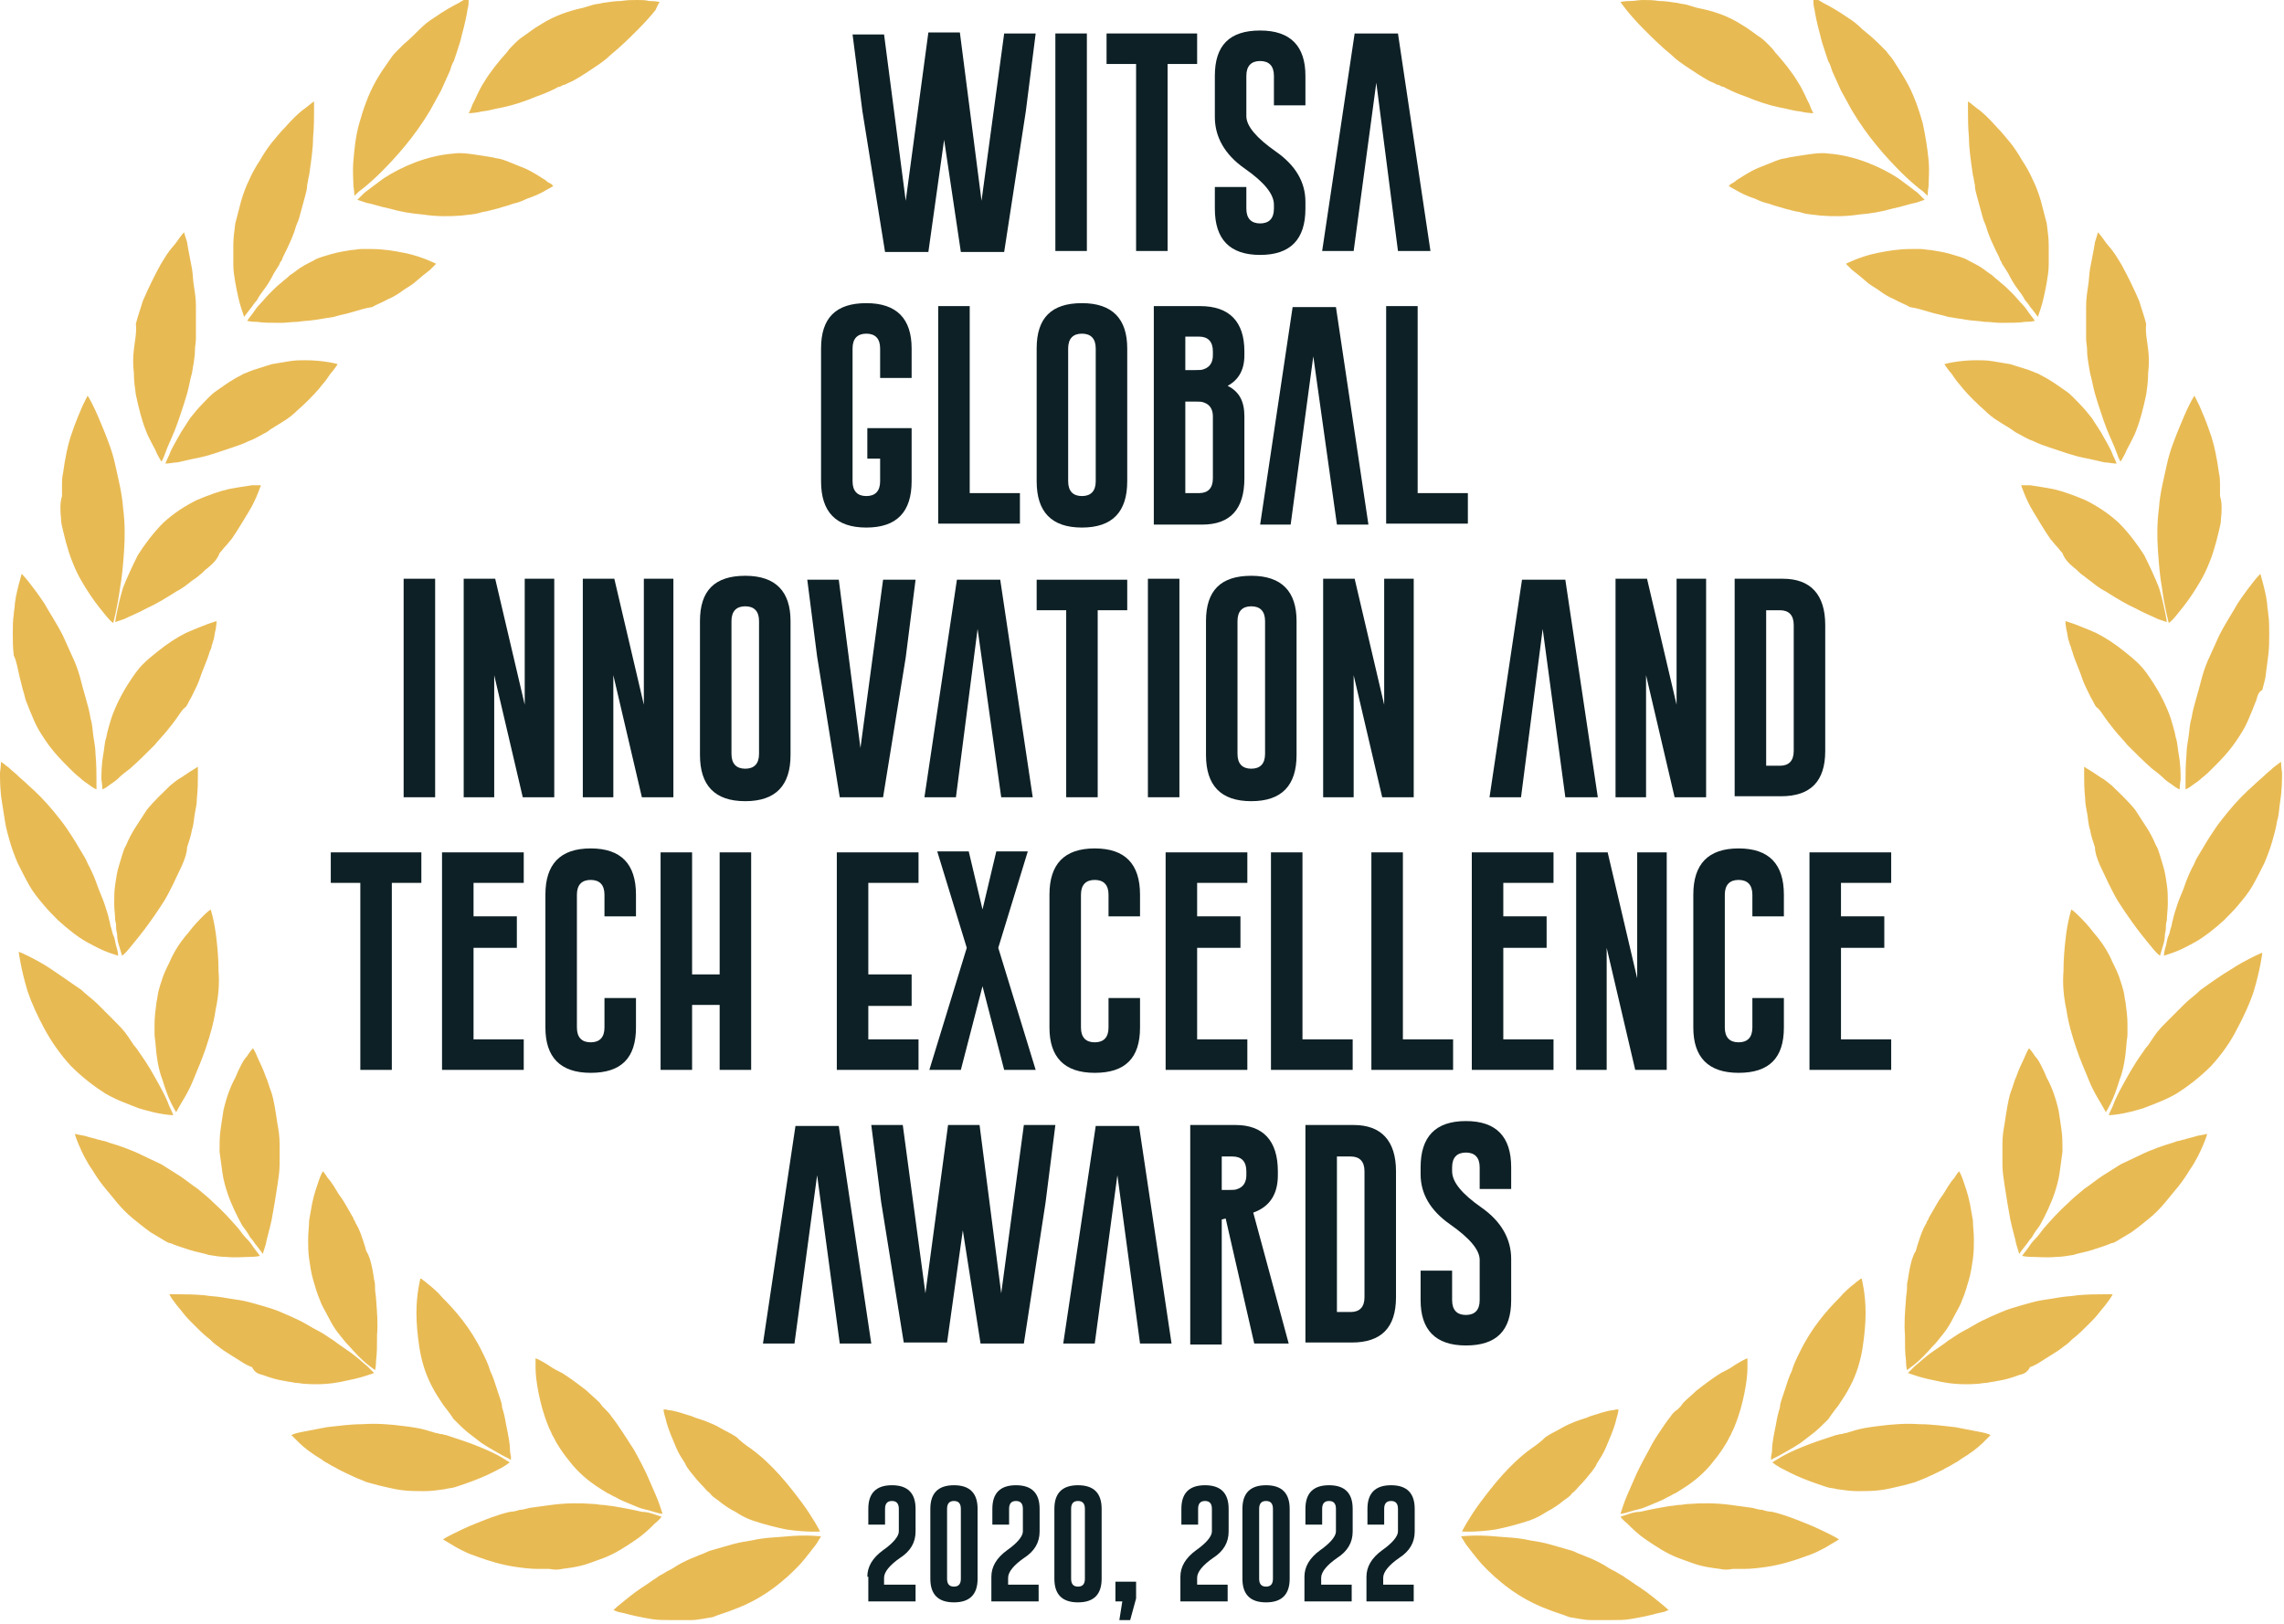 <svg width="232" height="165" viewBox="0 0 232 165" fill="none" xmlns="http://www.w3.org/2000/svg">
<g clip-path="url(#clip0_1111_8333)">
<path d="M157.2 163.5C154.2 162.4 152 160.5 150.5 158.9C149.8 158.1 149.3 157.4 148.9 156.9C148.6 156.4 148.4 156.1 148.4 156.1C148.4 156.1 149.8 155.9 151.9 156.1C152.9 156.2 154.1 156.2 155.4 156.5C156 156.6 156.7 156.7 157.4 156.9C158.1 157.1 158.8 157.3 159.5 157.5C159.9 157.6 160.2 157.8 160.5 157.9C160.8 158 161.2 158.2 161.5 158.3C162.2 158.6 162.8 158.9 163.4 159.3C163.7 159.5 164 159.6 164.3 159.8C164.6 160 164.9 160.1 165.1 160.3C165.6 160.6 166.1 161 166.6 161.3C167.5 161.9 168.2 162.5 168.7 162.9C169.2 163.3 169.5 163.6 169.5 163.6C169.5 163.6 169.4 163.6 169.2 163.7C169 163.8 168.8 163.8 168.4 163.9C167.7 164.1 166.8 164.3 165.6 164.5C165 164.6 164.4 164.6 163.7 164.6C163 164.6 162.3 164.6 161.6 164.6C160.9 164.6 160.1 164.4 159.4 164.3C158.7 164 157.9 163.8 157.2 163.5ZM169.7 143.9C169.3 144.4 168.9 145 168.5 145.6C168.1 146.2 167.8 146.7 167.5 147.3C166.9 148.4 166.3 149.5 165.9 150.5C165.5 151.4 165.1 152.3 164.9 152.9C164.7 153.5 164.6 153.8 164.6 153.8C164.6 153.8 164.9 153.8 165.5 153.6C165.8 153.5 166.2 153.4 166.6 153.3C167 153.2 167.4 153 167.9 152.8C168.4 152.6 168.9 152.4 169.4 152.1C169.7 152 169.9 151.8 170.2 151.7C170.5 151.5 170.7 151.4 171 151.2C172.1 150.5 173.2 149.6 174.1 148.4C174.6 147.8 175 147.2 175.3 146.7C175.5 146.4 175.6 146.1 175.8 145.8C175.9 145.5 176.1 145.2 176.2 144.9C176.7 143.7 177 142.5 177.2 141.5C177.4 140.5 177.5 139.6 177.5 139C177.5 138.4 177.5 138 177.5 138C177.5 138 177.2 138.1 176.7 138.4C176.5 138.5 176.2 138.7 175.9 138.9C175.6 139.1 175.2 139.3 174.8 139.5C174 140 173.2 140.6 172.3 141.3C171.9 141.7 171.4 142.1 171 142.5L170.7 142.9L170.4 143.2C170.1 143.4 169.9 143.6 169.7 143.9ZM174.7 159.4C173.9 159.3 173.2 159.2 172.5 159C171.8 158.8 171.1 158.5 170.5 158.3C169.2 157.8 168.2 157.1 167.3 156.5C166.4 155.9 165.8 155.3 165.3 154.8C164.8 154.4 164.6 154.1 164.6 154.1C164.6 154.1 164.9 154 165.5 153.8C165.8 153.7 166.2 153.6 166.6 153.6C167 153.5 167.5 153.4 168 153.3C168.5 153.2 169.1 153.1 169.7 153C170 153 170.3 152.9 170.6 152.9C170.9 152.9 171.2 152.8 171.6 152.8C172.9 152.7 174.3 152.7 175.8 152.9C176.5 153 177.3 153.1 178 153.2C178.4 153.3 178.7 153.4 179 153.4C179.3 153.5 179.7 153.6 180 153.6C181.3 153.9 182.5 154.4 183.5 154.8C184.5 155.2 185.3 155.6 185.9 155.9C186.5 156.2 186.8 156.4 186.8 156.4C186.8 156.4 186.5 156.6 185.8 157C185.5 157.2 185.1 157.4 184.7 157.6C184.3 157.8 183.8 158 183.2 158.2C182.1 158.6 180.8 159 179.4 159.2C178.7 159.3 177.9 159.4 177.2 159.4C177 159.4 176.8 159.4 176.6 159.4C176.4 159.4 176.2 159.4 176 159.4C175.5 159.5 175.1 159.5 174.7 159.4ZM182.8 137.4C182.5 138 182.2 138.6 182 139.3C181.7 139.9 181.5 140.6 181.3 141.2C181.2 141.5 181.1 141.8 181 142.1C180.9 142.4 180.8 142.7 180.8 143C180.6 143.6 180.5 144.1 180.4 144.7C180.2 145.7 180 146.6 180 147.3C180 147.6 179.9 147.9 179.9 148C179.9 148.2 179.9 148.3 179.9 148.3C179.9 148.3 180 148.3 180.1 148.2C180.3 148.1 180.5 148 180.7 147.9C181.2 147.6 182 147.2 182.9 146.6C183.3 146.3 183.8 145.9 184.2 145.6C184.7 145.2 185.1 144.8 185.6 144.3C185.7 144.2 185.8 144.1 185.9 143.9C186 143.8 186.1 143.6 186.2 143.5C186.4 143.2 186.6 143 186.8 142.7C187.2 142.1 187.6 141.5 187.9 140.9C188.6 139.6 189 138.2 189.2 136.9C189.4 135.6 189.5 134.4 189.5 133.4C189.5 132.4 189.4 131.5 189.3 130.9C189.2 130.3 189.1 129.9 189.1 129.9C189.1 129.9 189 129.9 188.9 130C188.8 130.1 188.6 130.2 188.4 130.4C188 130.7 187.4 131.2 186.8 131.9C185.6 133.1 184 134.9 182.8 137.4ZM191 151.4C190.2 151.5 189.4 151.5 188.7 151.5C188 151.5 187.3 151.4 186.6 151.3C186.3 151.2 185.9 151.2 185.6 151.1C185.3 151 185 150.9 184.7 150.8C184.1 150.6 183.6 150.4 183.1 150.2C182.1 149.8 181.4 149.4 180.8 149.1C180.5 148.9 180.3 148.8 180.2 148.7C180.1 148.6 180 148.6 180 148.6C180 148.6 180.3 148.4 180.8 148.1C181.3 147.8 182.1 147.4 183.1 147C183.6 146.8 184.1 146.6 184.7 146.4C185.3 146.2 185.9 146 186.5 145.8C186.7 145.8 186.8 145.7 187 145.7C187.2 145.7 187.3 145.6 187.5 145.6C187.8 145.5 188.2 145.4 188.5 145.3C189.2 145.1 189.9 145 190.7 144.9C192.2 144.7 193.6 144.6 195 144.7C196.3 144.7 197.6 144.9 198.6 145C199.7 145.2 200.6 145.4 201.2 145.5C201.8 145.6 202.2 145.8 202.2 145.8C202.2 145.8 202.1 145.9 202 146C201.9 146.1 201.7 146.3 201.4 146.6C200.9 147.1 200.1 147.7 199.1 148.3C198.9 148.5 198.6 148.6 198.3 148.8C198 149 197.7 149.1 197.4 149.3C196.8 149.6 196.2 149.9 195.5 150.2C195.2 150.3 194.8 150.5 194.5 150.6C194.1 150.7 193.8 150.8 193.4 150.9C192.5 151.1 191.8 151.3 191 151.4ZM194.2 128C194 128.7 193.9 129.3 193.8 130C193.7 130.3 193.7 130.7 193.7 131C193.7 131.3 193.6 131.7 193.6 132C193.5 133.3 193.4 134.5 193.5 135.6C193.5 136.7 193.5 137.5 193.6 138.2C193.6 138.8 193.7 139.2 193.7 139.2C193.7 139.2 194 139 194.5 138.6C195 138.2 195.6 137.6 196.3 136.8C196.7 136.4 197 136 197.4 135.5C197.8 135 198.1 134.5 198.4 133.9C198.7 133.3 199.1 132.7 199.3 132.1C199.6 131.4 199.8 130.7 200 130C200.2 129.3 200.3 128.6 200.4 127.9C200.5 127.2 200.5 126.5 200.5 125.9C200.5 125.2 200.4 124.6 200.4 124C200.3 123.4 200.2 122.9 200.1 122.3C199.9 121.3 199.6 120.5 199.4 119.9C199.2 119.3 199 119 199 119C199 119 198.8 119.2 198.5 119.7C198.3 119.9 198.1 120.2 197.9 120.5C197.7 120.8 197.5 121.2 197.2 121.6C196.9 122 196.7 122.4 196.4 122.9C196.3 123.1 196.1 123.4 196 123.6C195.9 123.7 195.9 123.9 195.8 124C195.7 124.1 195.7 124.3 195.6 124.4C195.3 124.9 195.1 125.5 194.9 126.1C194.8 126.4 194.7 126.7 194.6 127.1C194.4 127.4 194.3 127.7 194.2 128ZM205.1 139.7C204.3 140 203.6 140.2 202.9 140.3C202.5 140.4 202.2 140.4 201.8 140.5C201.4 140.5 201.1 140.6 200.8 140.6C199.4 140.7 198.2 140.6 197.2 140.4C196.2 140.2 195.3 140 194.7 139.8C194.1 139.6 193.8 139.5 193.8 139.5C193.8 139.5 194.1 139.2 194.5 138.8C195 138.4 195.6 137.8 196.5 137.2C196.9 136.9 197.4 136.6 197.9 136.2C198.4 135.9 198.9 135.5 199.5 135.2C200.1 134.9 200.7 134.5 201.3 134.2C201.9 133.9 202.6 133.6 203.3 133.3C204 133 204.7 132.8 205.4 132.6C206.1 132.4 206.8 132.2 207.4 132.1C208.1 132 208.7 131.9 209.3 131.8C209.9 131.7 210.5 131.7 211 131.6C212.1 131.5 213 131.5 213.6 131.5C214.2 131.5 214.6 131.5 214.6 131.5C214.6 131.5 214.4 131.9 214 132.4C213.8 132.7 213.5 133 213.2 133.4C212.9 133.8 212.5 134.2 212.1 134.6C211.7 135 211.2 135.5 210.7 135.9C210.4 136.1 210.2 136.4 209.9 136.6C209.8 136.7 209.6 136.8 209.5 136.9C209.4 137 209.2 137.1 209.1 137.2C208.5 137.6 207.8 138 207.2 138.4C206.9 138.6 206.5 138.8 206.2 138.9C205.9 139.5 205.5 139.6 205.1 139.7ZM203.4 116.2C203.4 116.6 203.4 116.9 203.4 117.3C203.4 117.7 203.4 118 203.4 118.3C203.4 119 203.5 119.6 203.6 120.3C203.7 120.9 203.8 121.6 203.9 122.2C204 122.8 204.1 123.3 204.2 123.9C204.4 124.9 204.7 125.8 204.8 126.4C205 127 205.1 127.4 205.1 127.4C205.1 127.4 205.3 127.1 205.7 126.6C205.9 126.4 206.1 126 206.4 125.7C206.6 125.3 206.9 124.9 207.2 124.5C207.7 123.6 208.3 122.4 208.7 121.2C208.9 120.6 209.1 119.9 209.2 119.2C209.3 118.5 209.4 117.8 209.5 117C209.5 116.2 209.5 115.5 209.4 114.8C209.3 114.1 209.2 113.4 209.1 112.8C208.8 111.5 208.4 110.4 207.9 109.5C207.8 109.3 207.7 109 207.6 108.8C207.5 108.6 207.4 108.4 207.3 108.2C207.1 107.8 206.9 107.5 206.7 107.3C206.4 106.8 206.1 106.5 206.1 106.5C206.1 106.5 205.9 106.8 205.7 107.3C205.5 107.8 205.1 108.5 204.8 109.4C204.6 109.8 204.5 110.3 204.3 110.8C204.1 111.3 204 111.9 203.9 112.4C203.8 113 203.7 113.6 203.6 114.3C203.5 114.8 203.4 115.5 203.4 116.2ZM216.5 125.2C216.2 125.4 215.8 125.6 215.5 125.8C215.3 125.9 215.2 126 215 126.1C214.8 126.2 214.7 126.3 214.5 126.3C213.8 126.6 213.1 126.8 212.5 127C211.9 127.2 211.2 127.3 210.6 127.5C210 127.6 209.4 127.7 208.9 127.7C207.8 127.8 207 127.7 206.4 127.7C205.8 127.7 205.4 127.6 205.4 127.6C205.4 127.6 205.6 127.3 206 126.8C206.2 126.5 206.4 126.2 206.7 125.9C207 125.6 207.3 125.2 207.6 124.8C208.3 124 209.1 123.1 210.1 122.2C210.6 121.7 211.1 121.3 211.7 120.8C212.3 120.4 212.9 119.9 213.5 119.5C214.1 119.1 214.8 118.7 215.4 118.3C216 118 216.7 117.7 217.3 117.4C218.5 116.8 219.7 116.4 220.7 116.1C221 116 221.2 115.9 221.4 115.9C221.6 115.8 221.9 115.8 222.1 115.7C222.5 115.6 222.9 115.5 223.2 115.4C223.8 115.3 224.2 115.2 224.2 115.2C224.2 115.2 224.1 115.6 223.8 116.3C223.5 117 223.1 117.9 222.4 118.9C222.1 119.4 221.7 120 221.3 120.5C220.9 121 220.4 121.6 219.9 122.2C219.4 122.8 218.9 123.3 218.3 123.8C217.8 124.2 217.2 124.7 216.5 125.2ZM209.9 102.6C210.1 104 210.5 105.3 210.9 106.5C211.3 107.7 211.8 108.8 212.2 109.8C212.6 110.8 213.1 111.6 213.4 112.1C213.7 112.6 213.9 113 213.9 113C213.9 113 214.1 112.7 214.4 112.1C214.7 111.5 215 110.7 215.3 109.7C215.7 108.7 215.9 107.4 216 106.1C216 105.8 216.1 105.4 216.1 105.1C216.1 104.8 216.1 104.4 216.1 104C216.1 103.3 216 102.6 215.9 101.8C215.8 101.4 215.8 101.1 215.7 100.7C215.6 100.3 215.5 100 215.4 99.7C215.2 99 214.9 98.4 214.6 97.8C214.1 96.6 213.4 95.6 212.7 94.8C212.1 94 211.5 93.4 211.1 93C210.7 92.6 210.4 92.4 210.4 92.4C210.4 92.4 210 93.6 209.8 95.5C209.7 96.4 209.6 97.5 209.6 98.7C209.5 99.9 209.6 101.2 209.9 102.6ZM224.6 108.3C223.4 109.5 222.2 110.4 221.1 111.1C219.9 111.8 218.7 112.2 217.7 112.6C216.7 112.9 215.9 113.1 215.2 113.2C214.6 113.3 214.2 113.3 214.2 113.3C214.2 113.3 214.3 113 214.6 112.4C214.8 111.8 215.2 111 215.7 110.1C216.2 109.2 216.8 108.1 217.6 107C217.8 106.7 218 106.4 218.2 106.2C218.4 105.9 218.6 105.6 218.8 105.3C219.2 104.7 219.7 104.2 220.3 103.6C220.6 103.3 220.8 103.1 221.1 102.8C221.4 102.5 221.6 102.3 221.9 102C222.4 101.5 223 101.1 223.5 100.6C224.6 99.8 225.6 99.1 226.6 98.5C227.5 97.9 228.3 97.5 228.9 97.2C229.5 96.9 229.8 96.8 229.8 96.8C229.8 96.8 229.6 98.5 228.9 100.8C228.5 102 227.9 103.3 227.2 104.6C226.6 105.8 225.7 107.1 224.6 108.3ZM213.3 87.9C213.6 88.5 213.9 89.2 214.2 89.8C214.5 90.4 214.8 91 215.1 91.5C215.8 92.6 216.5 93.6 217.1 94.4C217.7 95.2 218.3 95.9 218.7 96.4C219.1 96.9 219.4 97.1 219.4 97.1C219.4 97.1 219.5 96.8 219.7 96.1C219.8 95.8 219.9 95.4 219.9 95C219.9 94.8 220 94.6 220 94.3C220 94.1 220 93.8 220.1 93.5C220.1 93 220.2 92.4 220.2 91.8C220.2 91.2 220.2 90.5 220.1 89.9C220 89.2 219.9 88.5 219.7 87.9C219.6 87.6 219.5 87.2 219.4 86.9C219.3 86.6 219.2 86.2 219 85.9C218.7 85.2 218.4 84.6 218 84C217.6 83.4 217.3 82.9 216.9 82.3C216.1 81.3 215.2 80.5 214.5 79.8C214.1 79.5 213.8 79.2 213.4 79C213.1 78.8 212.8 78.6 212.5 78.4C212 78.1 211.7 77.9 211.7 77.9C211.7 77.9 211.7 78.2 211.7 78.8C211.7 79.4 211.7 80.1 211.8 81.1C211.8 81.6 211.9 82.1 212 82.6C212.1 83.1 212.1 83.7 212.3 84.3C212.4 84.9 212.6 85.5 212.8 86.1C212.8 86.6 213 87.2 213.3 87.9ZM228.8 90C228.4 90.7 227.9 91.3 227.4 91.9C226.9 92.5 226.4 93 225.9 93.5C224.9 94.4 223.9 95.2 223 95.7C222.1 96.2 221.3 96.6 220.7 96.8C220.1 97 219.8 97.1 219.8 97.1C219.8 97.1 219.8 96.7 220 96.1C220.1 95.8 220.1 95.4 220.3 95C220.4 94.8 220.4 94.6 220.5 94.3C220.6 94.1 220.6 93.8 220.7 93.5C220.8 93 221 92.4 221.2 91.8C221.4 91.2 221.7 90.6 221.9 90C222.1 89.4 222.4 88.7 222.7 88.1C222.9 87.8 223 87.4 223.2 87.1C223.4 86.8 223.6 86.4 223.8 86.1C224.2 85.4 224.6 84.8 225 84.2C225.4 83.6 225.9 83 226.3 82.5C227.2 81.4 228.1 80.5 228.9 79.8C229.3 79.4 229.7 79.1 230 78.8C230.3 78.5 230.6 78.3 230.9 78C231.4 77.6 231.7 77.4 231.7 77.4C231.7 77.4 231.7 77.8 231.8 78.5C231.8 79.2 231.8 80.3 231.6 81.5C231.5 82.1 231.5 82.8 231.3 83.4C231.2 84.1 231 84.8 230.8 85.5C230.6 86.2 230.3 87 230 87.7C229.6 88.5 229.2 89.3 228.8 90ZM213.6 72.6C214 73.2 214.4 73.7 214.8 74.2C215.2 74.7 215.7 75.2 216.1 75.7C217 76.6 217.8 77.4 218.6 78.1C219 78.4 219.4 78.7 219.7 79C220 79.3 220.3 79.5 220.6 79.7C221.1 80.1 221.4 80.2 221.4 80.2C221.4 80.2 221.4 79.8 221.5 79.2C221.5 78.6 221.5 77.7 221.3 76.6C221.2 76.1 221.2 75.5 221 74.9C220.9 74.3 220.7 73.7 220.5 73C220.3 72.4 220 71.7 219.7 71.1C219.4 70.5 219 69.8 218.6 69.2C218.2 68.6 217.8 68 217.3 67.5C216.8 67 216.3 66.6 215.8 66.2C214.8 65.4 213.9 64.8 212.9 64.3C212 63.9 211.2 63.6 210.7 63.4C210.1 63.2 209.8 63.1 209.8 63.1C209.8 63.1 209.8 63.4 209.9 64C210 64.3 210 64.6 210.1 65C210.2 65.2 210.2 65.4 210.3 65.6C210.4 65.8 210.4 66 210.5 66.2C210.6 66.6 210.8 67.1 211 67.6C211.2 68.1 211.4 68.6 211.6 69.2C211.8 69.7 212.1 70.3 212.4 70.9C212.6 71.2 212.7 71.5 212.9 71.8C213.2 72 213.4 72.3 213.6 72.6ZM229.2 71.1C228.9 71.9 228.6 72.6 228.3 73.3C228 74 227.6 74.6 227.2 75.2C226.4 76.4 225.5 77.3 224.8 78C224.4 78.4 224.1 78.7 223.7 79C223.4 79.3 223.1 79.5 222.8 79.7C222.3 80.1 222 80.2 222 80.2C222 80.2 222 79.8 222 79.2C222 78.6 222 77.7 222.1 76.6C222.1 76.1 222.2 75.5 222.3 74.9C222.4 74.3 222.4 73.6 222.6 73C222.7 72.3 222.9 71.6 223.1 70.9C223.3 70.2 223.5 69.5 223.7 68.7C223.9 68 224.2 67.2 224.5 66.6C224.8 65.9 225.1 65.3 225.4 64.6C226 63.4 226.8 62.2 227.3 61.3C227.9 60.4 228.5 59.6 228.9 59.1C229.3 58.6 229.6 58.3 229.6 58.3C229.6 58.3 229.7 58.7 229.9 59.4C230 59.8 230.1 60.2 230.2 60.7C230.2 60.9 230.3 61.2 230.3 61.5C230.3 61.8 230.4 62.1 230.4 62.4C230.5 63 230.5 63.7 230.5 64.4C230.5 65.1 230.5 65.8 230.4 66.6C230.3 67.4 230.2 68.1 230.1 68.9C230 69.3 229.9 69.7 229.8 70.1C229.4 70.3 229.3 70.7 229.2 71.1ZM210.7 57.7C211 57.9 211.2 58.2 211.5 58.4C211.8 58.6 212 58.8 212.3 59C212.8 59.4 213.3 59.8 213.9 60.1C215 60.8 216 61.4 216.9 61.8C217.8 62.3 218.6 62.6 219.2 62.9C219.8 63.1 220.1 63.2 220.1 63.2C220.1 63.2 219.9 61.7 219.3 59.7C218.9 58.7 218.4 57.6 217.8 56.4C217.1 55.3 216.2 54.1 215.2 53.1C214.1 52.1 213 51.4 211.8 50.8C210.6 50.3 209.5 49.9 208.6 49.7C207.6 49.5 206.8 49.4 206.2 49.3C205.6 49.3 205.3 49.3 205.3 49.3C205.3 49.3 205.4 49.6 205.6 50.1C205.8 50.6 206.1 51.3 206.6 52.1C207.1 52.9 207.6 53.8 208.3 54.8C208.5 55 208.7 55.3 208.9 55.5C209.1 55.7 209.3 56 209.5 56.2C209.7 56.8 210.2 57.3 210.7 57.7ZM225.6 52.7C225.6 53.1 225.5 53.5 225.4 53.9C225.3 54.3 225.2 54.7 225.1 55.1C224.9 55.8 224.7 56.5 224.4 57.2C223.9 58.5 223.2 59.6 222.6 60.5C222 61.4 221.4 62.1 221 62.6C220.6 63.1 220.3 63.3 220.3 63.3C220.3 63.3 219.9 61.9 219.6 59.7C219.4 58.6 219.3 57.4 219.2 56C219.1 54.6 219.1 53.1 219.3 51.6C219.4 50.1 219.8 48.6 220.1 47.2C220.4 45.8 220.9 44.6 221.3 43.6C221.7 42.6 222.1 41.7 222.4 41.1C222.7 40.5 222.9 40.2 222.9 40.2C222.9 40.2 223.1 40.6 223.4 41.2C223.7 41.9 224.1 42.8 224.5 44C224.9 45.1 225.2 46.6 225.4 48.1C225.5 48.5 225.5 48.9 225.5 49.2C225.5 49.6 225.5 50 225.5 50.4C225.7 51 225.7 51.8 225.6 52.7ZM204.7 43.9C205.3 44.2 205.9 44.6 206.5 44.8C207.1 45.1 207.7 45.3 208.3 45.5C209.5 45.9 210.6 46.3 211.6 46.5C212.1 46.6 212.6 46.7 213 46.8C213.4 46.9 213.8 47 214.1 47C214.7 47.1 215 47.1 215 47.1C215 47.1 214.9 46.8 214.6 46.2C214.4 45.6 213.9 44.8 213.4 43.9C213.1 43.4 212.8 43 212.5 42.5C212.1 42 211.7 41.5 211.3 41.1C210.8 40.6 210.4 40.1 209.8 39.7C209.2 39.3 208.7 38.9 208 38.5C207.7 38.3 207.4 38.2 207.1 38C206.9 37.9 206.8 37.9 206.6 37.8C206.4 37.7 206.3 37.7 206.1 37.6C205.5 37.4 204.8 37.2 204.2 37C203.6 36.9 203 36.8 202.4 36.7C201.8 36.6 201.3 36.6 200.8 36.6C199.8 36.6 199 36.7 198.4 36.8C197.8 36.9 197.5 37 197.5 37C197.5 37 197.7 37.3 198 37.7C198.2 37.9 198.4 38.2 198.6 38.5C198.8 38.8 199.1 39.1 199.4 39.5C200 40.2 200.8 41 201.6 41.7C202 42.1 202.5 42.5 203 42.8C203.6 43.2 204.2 43.5 204.7 43.9ZM218.2 35.5C218.3 36.3 218.3 37.1 218.2 37.9C218.2 38.7 218.1 39.4 218 40.1C217.7 41.5 217.4 42.7 217 43.7C216.9 44 216.8 44.2 216.7 44.4C216.6 44.6 216.5 44.8 216.4 45C216.2 45.4 216 45.7 215.9 46C215.6 46.6 215.4 46.9 215.4 46.9C215.4 46.9 215.2 46.6 215 46C214.8 45.4 214.4 44.6 214 43.6C213.8 43.1 213.6 42.5 213.4 41.9C213.2 41.3 213 40.7 212.8 40C212.6 39.3 212.5 38.6 212.3 37.9C212.2 37.2 212 36.4 212 35.6C212 35.2 211.9 34.8 211.9 34.4C211.9 34 211.9 33.6 211.9 33.3C211.9 32.6 211.9 31.8 211.9 31.1C211.9 30.4 212 29.7 212.1 29.1C212.2 28.5 212.2 27.9 212.3 27.3C212.5 26.2 212.7 25.3 212.8 24.6C213 24 213.1 23.6 213.1 23.6C213.1 23.6 213.4 23.9 213.8 24.5C214 24.8 214.3 25.1 214.6 25.5C214.9 25.9 215.2 26.4 215.5 26.9C216.1 28 216.7 29.2 217.3 30.6C217.5 31.3 217.8 32.1 218 32.9C217.9 33.8 218.1 34.6 218.2 35.5ZM196 31.7C196.6 31.9 197.3 32 197.9 32.2C198.5 32.3 199.2 32.4 199.8 32.5C200.4 32.6 201 32.6 201.6 32.7C202.2 32.7 202.7 32.8 203.2 32.8C204.2 32.8 205.1 32.8 205.7 32.7C206.3 32.7 206.7 32.6 206.7 32.6C206.7 32.6 206.5 32.3 206.1 31.8C205.9 31.5 205.7 31.2 205.4 30.9C205.1 30.6 204.8 30.2 204.4 29.8C204 29.4 203.6 29 203.2 28.7C203 28.5 202.7 28.3 202.5 28.1C202.4 28 202.3 27.9 202.1 27.8C202 27.7 201.8 27.6 201.7 27.5C201.2 27.1 200.6 26.8 200 26.5C199.7 26.3 199.4 26.2 199.1 26.1C198.8 26 198.4 25.9 198.1 25.8C197.4 25.6 196.7 25.5 196.1 25.4C195.8 25.4 195.4 25.3 195.1 25.3C194.8 25.3 194.5 25.3 194.1 25.3C192.8 25.3 191.7 25.5 190.7 25.7C189.7 25.9 188.9 26.2 188.4 26.4C187.9 26.6 187.5 26.8 187.5 26.8C187.5 26.8 187.7 27 188.1 27.4C188.5 27.7 189.1 28.2 189.8 28.8C190.2 29.1 190.6 29.3 191 29.6C191.4 29.9 191.9 30.2 192.4 30.4C192.9 30.7 193.5 30.9 194 31.2C194.7 31.3 195.3 31.5 196 31.7ZM207.3 20.4C207.5 21.2 207.7 21.9 207.9 22.7C208 23.5 208.1 24.2 208.1 24.9C208.1 25.6 208.1 26.3 208.1 26.9C208.1 27.5 208 28.1 207.9 28.7C207.7 29.8 207.5 30.7 207.3 31.3C207.1 31.9 207 32.2 207 32.2C207 32.2 206.8 31.9 206.4 31.4C206.2 31.2 206 30.8 205.7 30.5C205.5 30.1 205.2 29.7 204.9 29.3C204.6 28.9 204.3 28.4 204 27.8C203.8 27.5 203.7 27.3 203.5 27C203.4 26.9 203.3 26.7 203.3 26.6C203.2 26.5 203.1 26.3 203.1 26.2C202.8 25.6 202.5 25 202.2 24.3C202.1 24 201.9 23.6 201.8 23.2C201.7 22.8 201.5 22.5 201.4 22.1C201.2 21.4 201 20.6 200.8 19.9C200.7 19.5 200.6 19.2 200.6 18.8C200.5 18.4 200.5 18.1 200.4 17.8C200.2 16.4 200 15.1 200 14C199.9 12.9 199.9 11.9 199.9 11.3C199.9 10.6 199.9 10.3 199.9 10.3C199.9 10.3 200.2 10.5 200.8 11C201.4 11.4 202.1 12.1 202.9 13C203.3 13.4 203.7 13.9 204.2 14.5C204.6 15 205 15.6 205.4 16.3C205.8 16.9 206.2 17.6 206.5 18.3C206.8 18.9 207.1 19.7 207.3 20.4ZM184.9 21.9C186.2 22 187.5 22 188.8 21.8C190 21.7 191.2 21.5 192.2 21.2C193.2 21 194 20.7 194.6 20.6C195.2 20.4 195.5 20.3 195.5 20.3C195.5 20.3 195.4 20.2 195.3 20.1C195.2 20 195 19.8 194.8 19.6C194.3 19.2 193.6 18.7 192.8 18.1C191.1 17 188.5 15.8 185.7 15.6C185 15.5 184.3 15.6 183.6 15.7C182.9 15.8 182.3 15.9 181.7 16C181.4 16.1 181.1 16.1 180.8 16.2C180.5 16.3 180.2 16.4 180 16.5C179.5 16.7 179 16.9 178.5 17.1C177.6 17.5 176.9 18 176.4 18.3C176.2 18.5 176 18.6 175.8 18.7C175.7 18.8 175.6 18.9 175.6 18.9C175.6 18.9 175.9 19.1 176.3 19.3C176.8 19.6 177.4 19.9 178.3 20.2C178.7 20.4 179.2 20.6 179.7 20.7C180.2 20.9 180.7 21 181.3 21.2C181.4 21.2 181.6 21.3 181.7 21.3C181.8 21.3 182 21.4 182.1 21.4C182.4 21.5 182.7 21.5 183 21.6C183.6 21.8 184.2 21.8 184.9 21.9ZM193.6 8.2C194.4 9.6 194.9 11.1 195.3 12.5C195.6 13.9 195.8 15.2 195.9 16.3C196 17.4 195.9 18.3 195.9 18.9C195.8 19.5 195.8 19.9 195.8 19.9C195.8 19.9 195.7 19.8 195.6 19.7C195.5 19.6 195.3 19.4 195 19.2C194.5 18.8 193.8 18.2 193.1 17.5C191.6 16 189.7 13.9 188.1 11.2C187.7 10.5 187.4 9.9 187 9.2C186.7 8.5 186.4 7.9 186.1 7.2C186 6.9 185.9 6.5 185.7 6.2C185.6 5.9 185.5 5.6 185.4 5.3C185.2 4.7 185 4.1 184.9 3.6C184.6 2.5 184.4 1.6 184.3 0.9C184.2 0.6 184.2 0.3 184.2 0.1C184.2 -0.1 184.2 -0.2 184.2 -0.2C184.2 -0.2 184.3 -0.2 184.5 -0.1C184.7 -1.22041e-05 184.9 0.1 185.2 0.3C185.8 0.6 186.7 1.1 187.7 1.8C188.2 2.1 188.7 2.5 189.2 3C189.7 3.4 190.3 3.9 190.8 4.4C190.9 4.5 191.1 4.7 191.2 4.8C191.3 4.9 191.5 5.1 191.6 5.2C191.8 5.5 192.1 5.8 192.3 6.1C192.8 6.9 193.2 7.5 193.6 8.2ZM176.9 2.5C177.6 2.9 178.2 3.4 178.8 3.8C179.1 4 179.4 4.3 179.6 4.5C179.9 4.8 180.1 5 180.3 5.3C181.2 6.3 182 7.3 182.6 8.3C183.2 9.2 183.5 10.1 183.8 10.6C184 11.2 184.2 11.5 184.2 11.5C184.2 11.5 183.8 11.5 183.2 11.4C182.9 11.3 182.5 11.3 182.1 11.2C181.7 11.1 181.2 11 180.7 10.9C179.7 10.7 178.5 10.3 177.3 9.8C176.7 9.6 176 9.3 175.4 9C175.2 8.9 175.1 8.8 174.9 8.8C174.7 8.7 174.6 8.6 174.4 8.6C174.1 8.4 173.7 8.3 173.4 8.1C172.7 7.7 172.1 7.3 171.5 6.9C170.9 6.5 170.3 6.1 169.8 5.6C168.7 4.7 167.8 3.8 167 3C166.2 2.2 165.6 1.5 165.2 1C164.8 0.5 164.6 0.2 164.6 0.2C164.6 0.2 165 0.1 165.7 0.1C166 0.1 166.5 -1.22041e-05 166.9 -1.22041e-05C167.4 -1.22041e-05 167.9 -1.21891e-05 168.5 0.1C169.1 0.1 169.7 0.2 170.4 0.3C170.7 0.4 171.1 0.4 171.4 0.5C171.7 0.6 172.1 0.7 172.4 0.8C174 1.1 175.5 1.6 176.9 2.5ZM155.5 147.2C153.3 148.8 151.6 151 150.4 152.6C149.8 153.4 149.3 154.2 149 154.7C148.7 155.2 148.5 155.6 148.5 155.6C148.5 155.6 149.9 155.7 151.9 155.4C152.9 155.2 154.1 154.9 155.3 154.5C155.9 154.3 156.5 154 157.1 153.6C157.7 153.3 158.3 152.9 158.9 152.4C159.2 152.2 159.5 152 159.7 151.7C160 151.5 160.2 151.2 160.4 151C160.9 150.5 161.3 150 161.7 149.5C161.9 149.2 162.1 149 162.2 148.7C162.4 148.4 162.5 148.2 162.7 147.9C163 147.4 163.2 146.9 163.4 146.4C163.8 145.5 164.1 144.6 164.2 144.1C164.4 143.5 164.4 143.2 164.4 143.2C164.4 143.2 164.3 143.2 164.2 143.2C164.1 143.2 163.9 143.3 163.6 143.3C163.1 143.4 162.4 143.6 161.5 143.9C161.1 144.1 160.6 144.2 160.1 144.4C159.6 144.6 159.1 144.8 158.6 145.1C158.1 145.4 157.6 145.6 157 146C156.6 146.4 156.1 146.8 155.5 147.2Z" fill="#E8BA53"/>
<path d="M74.6 163.5C77.6 162.4 79.8 160.5 81.3 158.9C82 158.1 82.5 157.4 82.9 156.9C83.2 156.4 83.4 156.1 83.4 156.1C83.4 156.1 82 155.9 79.9 156.1C78.9 156.2 77.7 156.2 76.4 156.5C75.8 156.6 75.1 156.7 74.4 156.9C73.7 157.1 73 157.3 72.3 157.5C71.9 157.6 71.6 157.8 71.3 157.9C71 158 70.6 158.2 70.3 158.3C69.6 158.6 69 158.9 68.4 159.3C68.1 159.5 67.8 159.6 67.5 159.8C67.2 160 66.9 160.1 66.7 160.3C66.2 160.6 65.7 161 65.2 161.3C64.3 161.9 63.6 162.5 63.1 162.9C62.6 163.3 62.3 163.6 62.3 163.6C62.3 163.6 62.4 163.6 62.6 163.7C62.8 163.8 63 163.8 63.4 163.9C64.1 164.1 65 164.3 66.2 164.5C66.8 164.6 67.4 164.6 68.1 164.6C68.8 164.6 69.5 164.6 70.2 164.6C70.9 164.6 71.7 164.4 72.4 164.3C73.1 164 73.9 163.8 74.6 163.5ZM62.1 143.9C62.5 144.4 62.9 145 63.3 145.6C63.7 146.2 64 146.7 64.4 147.3C65 148.4 65.6 149.5 66 150.5C66.4 151.4 66.8 152.3 67 152.9C67.2 153.5 67.3 153.8 67.3 153.8C67.3 153.8 67 153.8 66.4 153.6C66.1 153.5 65.7 153.4 65.3 153.3C64.9 153.2 64.5 153 64 152.8C63.5 152.6 63 152.4 62.5 152.1C62.2 152 62 151.8 61.7 151.7C61.4 151.5 61.2 151.4 60.9 151.2C59.8 150.5 58.7 149.6 57.8 148.4C57.3 147.8 56.9 147.2 56.6 146.7C56.4 146.4 56.3 146.1 56.1 145.8C56 145.5 55.8 145.2 55.7 144.9C55.2 143.7 54.9 142.5 54.7 141.5C54.5 140.5 54.4 139.6 54.4 139C54.4 138.4 54.4 138 54.4 138C54.4 138 54.7 138.1 55.2 138.4C55.4 138.5 55.7 138.7 56 138.9C56.3 139.1 56.7 139.3 57.1 139.5C57.9 140 58.7 140.6 59.6 141.3C60 141.7 60.5 142.1 60.9 142.5L61.2 142.9L61.5 143.2C61.7 143.4 61.9 143.6 62.1 143.9ZM57.1 159.4C57.9 159.3 58.6 159.2 59.3 159C60 158.8 60.7 158.5 61.3 158.3C62.6 157.8 63.6 157.1 64.5 156.5C65.4 155.9 66 155.3 66.5 154.8C67 154.4 67.2 154.1 67.2 154.1C67.2 154.1 66.9 154 66.3 153.8C66 153.7 65.6 153.6 65.2 153.6C64.8 153.5 64.3 153.4 63.8 153.3C63.3 153.2 62.7 153.1 62.1 153C61.8 153 61.5 152.9 61.2 152.9C60.9 152.9 60.6 152.8 60.2 152.8C58.9 152.7 57.5 152.7 56 152.9C55.3 153 54.5 153.1 53.8 153.2C53.4 153.3 53.1 153.4 52.8 153.4C52.5 153.5 52.1 153.6 51.8 153.6C50.5 153.9 49.3 154.4 48.3 154.8C47.3 155.2 46.5 155.6 45.9 155.9C45.3 156.2 45 156.4 45 156.4C45 156.4 45.3 156.6 46 157C46.3 157.2 46.7 157.4 47.1 157.6C47.5 157.8 48 158 48.6 158.2C49.7 158.6 51 159 52.4 159.2C53.1 159.3 53.9 159.4 54.6 159.4C54.8 159.4 55 159.4 55.2 159.4C55.4 159.4 55.6 159.4 55.8 159.4C56.3 159.5 56.7 159.5 57.1 159.4ZM49 137.4C49.3 138 49.6 138.6 49.8 139.3C50.1 139.9 50.3 140.6 50.5 141.2C50.6 141.5 50.7 141.8 50.8 142.1C50.9 142.4 51 142.7 51 143C51.2 143.6 51.3 144.1 51.4 144.7C51.6 145.7 51.8 146.6 51.8 147.3C51.8 147.6 51.9 147.9 51.9 148C51.9 148.2 51.9 148.3 51.9 148.3C51.9 148.3 51.8 148.3 51.7 148.2C51.5 148.1 51.3 148 51.1 147.9C50.6 147.6 49.8 147.2 48.9 146.6C48.5 146.3 48 145.9 47.6 145.6C47.1 145.2 46.7 144.8 46.2 144.3C46.1 144.2 46 144.1 45.9 143.9C45.8 143.8 45.7 143.6 45.6 143.5C45.4 143.2 45.2 143 45 142.7C44.6 142.1 44.2 141.5 43.9 140.9C43.2 139.6 42.8 138.2 42.6 136.9C42.4 135.6 42.3 134.4 42.3 133.4C42.3 132.4 42.4 131.5 42.5 130.9C42.6 130.3 42.7 129.9 42.7 129.9C42.7 129.9 42.8 129.9 42.9 130C43 130.1 43.2 130.2 43.4 130.4C43.8 130.7 44.4 131.2 45 131.9C46.2 133.1 47.8 134.9 49 137.4ZM40.8 151.4C41.6 151.5 42.4 151.5 43.1 151.5C43.8 151.5 44.5 151.4 45.2 151.3C45.5 151.2 45.9 151.2 46.2 151.1C46.5 151 46.8 150.9 47.1 150.8C47.7 150.6 48.2 150.4 48.7 150.2C49.7 149.8 50.4 149.4 51 149.1C51.3 148.9 51.5 148.8 51.6 148.7C51.7 148.6 51.8 148.6 51.8 148.6C51.8 148.6 51.5 148.4 51 148.1C50.5 147.8 49.7 147.4 48.7 147C48.2 146.8 47.7 146.6 47.1 146.4C46.5 146.2 45.9 146 45.3 145.8C45.1 145.8 45 145.7 44.8 145.7C44.6 145.7 44.5 145.6 44.3 145.6C44 145.5 43.6 145.4 43.3 145.3C42.6 145.1 41.9 145 41.1 144.9C39.6 144.7 38.2 144.6 36.8 144.7C35.5 144.7 34.2 144.9 33.2 145C32.1 145.2 31.2 145.4 30.6 145.5C30 145.6 29.6 145.8 29.6 145.8C29.6 145.8 29.7 145.9 29.8 146C29.9 146.1 30.1 146.3 30.4 146.6C30.9 147.1 31.7 147.7 32.7 148.3C32.9 148.5 33.2 148.6 33.5 148.8C33.8 149 34.1 149.1 34.4 149.3C35 149.6 35.6 149.9 36.3 150.2C36.6 150.3 37 150.5 37.3 150.6C37.7 150.7 38 150.8 38.4 150.9C39.3 151.1 40 151.3 40.8 151.4ZM37.6 128C37.8 128.7 37.9 129.3 38 130C38.1 130.3 38.1 130.7 38.1 131C38.1 131.3 38.2 131.7 38.2 132C38.3 133.3 38.4 134.5 38.3 135.6C38.3 136.7 38.3 137.5 38.2 138.2C38.2 138.8 38.1 139.2 38.1 139.2C38.1 139.2 37.8 139 37.3 138.6C36.8 138.2 36.2 137.6 35.5 136.8C35.1 136.4 34.8 136 34.4 135.5C34 135 33.7 134.5 33.4 133.9C33.1 133.3 32.7 132.7 32.5 132.1C32.2 131.4 32 130.7 31.8 130C31.6 129.3 31.5 128.6 31.4 127.9C31.3 127.2 31.3 126.5 31.3 125.9C31.3 125.2 31.4 124.6 31.4 124C31.5 123.4 31.6 122.9 31.7 122.3C31.9 121.3 32.2 120.5 32.4 119.9C32.6 119.3 32.8 119 32.8 119C32.8 119 33 119.2 33.3 119.7C33.5 119.9 33.7 120.2 33.9 120.5C34.1 120.8 34.3 121.2 34.6 121.6C34.9 122 35.1 122.4 35.4 122.9C35.5 123.1 35.7 123.4 35.8 123.6C35.9 123.7 35.9 123.9 36 124C36.1 124.1 36.1 124.3 36.2 124.4C36.5 124.9 36.7 125.5 36.9 126.1C37 126.4 37.1 126.7 37.2 127.1C37.4 127.4 37.5 127.7 37.6 128ZM26.7 139.7C27.5 140 28.2 140.2 28.9 140.3C29.3 140.4 29.6 140.4 30 140.5C30.4 140.5 30.7 140.6 31 140.6C32.4 140.7 33.6 140.6 34.6 140.4C35.6 140.2 36.5 140 37.1 139.8C37.7 139.6 38 139.5 38 139.5C38 139.5 37.7 139.2 37.3 138.8C36.8 138.4 36.2 137.8 35.3 137.2C34.9 136.9 34.4 136.6 33.9 136.2C33.4 135.9 32.9 135.5 32.3 135.2C31.7 134.9 31.1 134.5 30.5 134.2C29.9 133.9 29.2 133.6 28.5 133.3C27.8 133 27.1 132.8 26.4 132.6C25.7 132.4 25 132.2 24.4 132.1C23.7 132 23.1 131.9 22.5 131.8C21.9 131.7 21.3 131.7 20.8 131.6C19.7 131.5 18.8 131.5 18.2 131.5C17.6 131.5 17.2 131.5 17.2 131.5C17.2 131.5 17.4 131.9 17.8 132.4C18 132.7 18.3 133 18.6 133.4C18.9 133.8 19.3 134.2 19.7 134.6C20.1 135 20.6 135.5 21.1 135.9C21.4 136.1 21.6 136.4 21.9 136.6C22 136.7 22.2 136.8 22.3 136.9C22.4 137 22.6 137.1 22.7 137.2C23.3 137.6 24 138 24.6 138.4C24.9 138.6 25.3 138.8 25.6 138.9C25.9 139.5 26.3 139.6 26.7 139.7ZM28.4 116.2C28.4 116.6 28.4 116.9 28.4 117.3C28.4 117.7 28.4 118 28.4 118.3C28.4 119 28.3 119.6 28.2 120.3C28.1 120.9 28 121.6 27.9 122.2C27.8 122.8 27.7 123.3 27.6 123.9C27.4 124.9 27.1 125.8 27 126.4C26.8 127 26.7 127.4 26.7 127.4C26.7 127.4 26.5 127.1 26.1 126.6C25.9 126.4 25.7 126 25.4 125.7C25.2 125.3 24.9 124.9 24.6 124.5C24.1 123.6 23.5 122.4 23.1 121.2C22.9 120.6 22.7 119.9 22.6 119.2C22.5 118.5 22.4 117.8 22.3 117C22.3 116.2 22.3 115.5 22.4 114.8C22.5 114.1 22.6 113.4 22.7 112.8C23 111.5 23.4 110.4 23.9 109.5C24 109.3 24.1 109 24.2 108.8C24.3 108.6 24.4 108.4 24.5 108.2C24.7 107.8 24.9 107.5 25.1 107.3C25.4 106.8 25.7 106.5 25.7 106.5C25.7 106.5 25.9 106.8 26.1 107.3C26.3 107.8 26.7 108.5 27 109.4C27.2 109.8 27.3 110.3 27.5 110.8C27.7 111.3 27.8 111.9 27.9 112.4C28 113 28.1 113.6 28.2 114.3C28.3 114.8 28.4 115.5 28.4 116.2ZM15.3 125.2C15.6 125.4 16 125.6 16.3 125.8C16.5 125.9 16.6 126 16.8 126.1C17 126.2 17.1 126.3 17.3 126.3C18 126.6 18.7 126.8 19.3 127C19.9 127.2 20.6 127.3 21.2 127.5C21.8 127.6 22.4 127.7 22.9 127.7C24 127.8 24.8 127.7 25.4 127.7C26 127.7 26.4 127.6 26.4 127.6C26.4 127.6 26.2 127.3 25.8 126.8C25.6 126.5 25.4 126.2 25.1 125.9C24.8 125.6 24.5 125.2 24.2 124.8C23.5 124 22.7 123.1 21.7 122.2C21.2 121.7 20.7 121.3 20.1 120.8C19.5 120.4 18.9 119.9 18.3 119.5C17.7 119.1 17 118.7 16.4 118.3C15.8 118 15.1 117.7 14.5 117.4C13.3 116.8 12.1 116.4 11.1 116.1C10.8 116 10.6 115.9 10.4 115.9C10.2 115.8 9.9 115.8 9.7 115.7C9.3 115.6 8.9 115.5 8.6 115.4C8 115.3 7.6 115.2 7.6 115.2C7.6 115.2 7.7 115.6 8 116.3C8.3 117 8.7 117.9 9.4 118.9C9.7 119.4 10.1 120 10.5 120.5C10.9 121 11.4 121.6 11.9 122.2C12.4 122.8 12.9 123.3 13.5 123.8C14 124.2 14.6 124.7 15.3 125.2ZM21.9 102.6C21.7 104 21.3 105.3 20.9 106.5C20.5 107.7 20 108.8 19.6 109.8C19.2 110.8 18.7 111.6 18.4 112.1C18.1 112.6 17.9 113 17.9 113C17.9 113 17.7 112.7 17.4 112.1C17.1 111.5 16.8 110.7 16.5 109.7C16.1 108.7 15.9 107.4 15.8 106.1C15.8 105.8 15.7 105.4 15.7 105.1C15.7 104.8 15.7 104.4 15.7 104C15.7 103.3 15.8 102.6 15.9 101.8C16 101.4 16 101.1 16.1 100.7C16.2 100.3 16.3 100 16.4 99.7C16.6 99 16.9 98.4 17.2 97.8C17.7 96.6 18.4 95.6 19.1 94.8C19.7 94 20.3 93.4 20.7 93C21.1 92.6 21.4 92.4 21.4 92.4C21.4 92.4 21.8 93.6 22 95.5C22.1 96.4 22.2 97.5 22.2 98.7C22.3 99.9 22.2 101.2 21.9 102.6ZM7.2 108.3C8.4 109.5 9.6 110.4 10.7 111.1C11.9 111.8 13.1 112.2 14.1 112.6C15.1 112.9 15.9 113.1 16.6 113.2C17.2 113.3 17.6 113.3 17.6 113.3C17.6 113.3 17.5 113 17.2 112.4C17 111.8 16.6 111 16.1 110.1C15.6 109.2 15 108.1 14.2 107C14 106.7 13.8 106.4 13.6 106.2C13.4 105.9 13.2 105.6 13 105.3C12.6 104.7 12.1 104.2 11.5 103.6C11.2 103.3 11 103.1 10.7 102.8C10.4 102.5 10.2 102.3 9.9 102C9.4 101.5 8.8 101.1 8.3 100.6C7 99.7 6 99 5.1 98.4C4.2 97.8 3.4 97.4 2.8 97.1C2.2 96.8 1.9 96.7 1.9 96.7C1.9 96.7 2.1 98.4 2.8 100.7C3.2 101.9 3.8 103.2 4.5 104.5C5.2 105.8 6.1 107.1 7.2 108.3ZM18.5 87.9C18.2 88.5 17.9 89.2 17.6 89.8C17.3 90.4 17 91 16.7 91.5C16 92.6 15.3 93.6 14.7 94.4C14.1 95.2 13.5 95.9 13.1 96.4C12.7 96.9 12.4 97.1 12.4 97.1C12.4 97.1 12.3 96.8 12.1 96.1C12 95.8 11.9 95.4 11.9 95C11.9 94.8 11.8 94.6 11.8 94.3C11.8 94.1 11.8 93.8 11.7 93.5C11.7 93 11.6 92.4 11.6 91.8C11.6 91.2 11.6 90.5 11.7 89.9C11.8 89.2 11.9 88.5 12.1 87.9C12.2 87.6 12.3 87.2 12.4 86.9C12.5 86.6 12.6 86.2 12.8 85.9C13.1 85.2 13.4 84.6 13.8 84C14.2 83.4 14.5 82.9 14.9 82.3C15.7 81.3 16.6 80.5 17.3 79.8C17.7 79.5 18 79.2 18.4 79C18.7 78.8 19 78.6 19.3 78.4C19.8 78.1 20.1 77.9 20.1 77.9C20.1 77.9 20.1 78.2 20.1 78.8C20.1 79.4 20.1 80.1 20 81.1C20 81.6 19.9 82.1 19.8 82.6C19.7 83.1 19.7 83.7 19.5 84.3C19.4 84.9 19.2 85.5 19 86.1C19 86.6 18.8 87.2 18.5 87.9ZM3 90C3.4 90.7 3.9 91.3 4.4 91.9C4.9 92.5 5.4 93 5.9 93.5C6.9 94.4 7.9 95.2 8.8 95.7C9.7 96.2 10.5 96.6 11.1 96.8C11.7 97 12 97.1 12 97.1C12 97.1 12 96.7 11.8 96.1C11.7 95.8 11.7 95.4 11.5 95C11.4 94.8 11.4 94.6 11.3 94.3C11.2 94.1 11.2 93.8 11.1 93.5C11 93 10.8 92.4 10.6 91.8C10.4 91.2 10.1 90.6 9.9 90C9.7 89.4 9.4 88.7 9.1 88.1C8.9 87.8 8.8 87.4 8.6 87.1C8.4 86.8 8.2 86.4 8 86.1C7.6 85.4 7.2 84.8 6.8 84.2C6.4 83.6 5.9 83 5.5 82.5C4.6 81.4 3.7 80.5 2.9 79.8C2.5 79.4 2.1 79.1 1.8 78.8C1.5 78.5 1.2 78.3 0.9 78C0.4 77.6 0.1 77.4 0.1 77.4C0.1 77.4 0.1 77.8 0 78.5C0 79.2 0 80.3 0.2 81.5C0.3 82.1 0.4 82.8 0.5 83.4C0.6 84.1 0.8 84.8 1 85.5C1.2 86.2 1.5 87 1.8 87.7C2.2 88.5 2.6 89.3 3 90ZM18.2 72.6C17.8 73.2 17.4 73.7 17 74.2C16.6 74.7 16.1 75.2 15.7 75.7C14.8 76.6 14 77.4 13.2 78.1C12.8 78.4 12.4 78.7 12.1 79C11.8 79.3 11.5 79.5 11.2 79.7C10.7 80.1 10.4 80.2 10.4 80.2C10.4 80.2 10.4 79.8 10.3 79.2C10.3 78.6 10.3 77.7 10.5 76.6C10.6 76.1 10.6 75.5 10.8 74.9C10.9 74.3 11.1 73.7 11.3 73C11.5 72.4 11.8 71.7 12.1 71.1C12.4 70.5 12.8 69.8 13.2 69.2C13.6 68.6 14 68 14.5 67.5C15 67 15.5 66.6 16 66.2C17 65.4 17.9 64.8 18.9 64.3C19.8 63.9 20.6 63.6 21.1 63.4C21.7 63.2 22 63.1 22 63.1C22 63.1 22 63.4 21.9 64C21.8 64.3 21.8 64.6 21.7 65C21.6 65.2 21.6 65.4 21.5 65.6C21.5 65.8 21.4 66 21.3 66.2C21.2 66.6 21 67.1 20.8 67.6C20.6 68.1 20.4 68.6 20.2 69.2C20 69.7 19.7 70.3 19.4 70.9C19.2 71.2 19.1 71.5 18.9 71.8C18.6 72 18.4 72.3 18.2 72.6ZM2.6 71.1C2.9 71.9 3.2 72.6 3.5 73.3C3.8 74 4.2 74.6 4.6 75.2C5.4 76.4 6.3 77.3 7 78C7.4 78.4 7.7 78.7 8.1 79C8.4 79.3 8.7 79.5 9 79.7C9.5 80.1 9.8 80.2 9.8 80.2C9.8 80.2 9.8 79.8 9.8 79.2C9.8 78.6 9.8 77.7 9.7 76.6C9.7 76.1 9.6 75.5 9.5 74.9C9.4 74.3 9.4 73.6 9.2 73C9.1 72.3 8.9 71.6 8.7 70.9C8.5 70.2 8.3 69.5 8.1 68.7C7.9 68 7.6 67.2 7.3 66.6C7 65.9 6.7 65.3 6.4 64.6C5.8 63.4 5 62.2 4.5 61.3C3.9 60.4 3.3 59.6 2.9 59.1C2.5 58.6 2.2 58.3 2.2 58.3C2.2 58.3 2.1 58.7 1.9 59.4C1.8 59.8 1.7 60.2 1.6 60.7C1.6 60.9 1.5 61.2 1.5 61.5C1.5 61.8 1.4 62.1 1.4 62.4C1.3 63 1.3 63.7 1.3 64.4C1.3 65.1 1.3 65.8 1.4 66.6C1.7 67.2 1.8 68 2 68.8C2.1 69.2 2.2 69.6 2.3 70C2.4 70.3 2.5 70.7 2.6 71.1ZM21.1 57.7C20.8 57.9 20.6 58.2 20.3 58.4C20.1 58.6 19.8 58.8 19.5 59C19 59.4 18.5 59.8 17.9 60.1C16.8 60.8 15.8 61.4 14.9 61.8C14 62.3 13.2 62.6 12.6 62.9C12 63.1 11.7 63.2 11.7 63.2C11.7 63.2 11.9 61.7 12.5 59.7C12.9 58.7 13.4 57.6 14 56.4C14.7 55.3 15.6 54.1 16.6 53.1C17.7 52.1 18.8 51.4 20 50.8C21.2 50.3 22.3 49.9 23.2 49.7C24.2 49.5 25 49.4 25.6 49.3C26.2 49.3 26.5 49.3 26.5 49.3C26.5 49.3 26.4 49.6 26.2 50.1C26 50.6 25.7 51.3 25.2 52.1C24.7 52.9 24.2 53.8 23.5 54.8C23.3 55 23.1 55.3 22.9 55.5C22.7 55.7 22.5 56 22.3 56.2C22.1 56.8 21.6 57.3 21.1 57.7ZM6.2 52.7C6.2 53.1 6.3 53.5 6.4 53.9C6.5 54.3 6.6 54.7 6.7 55.1C6.9 55.8 7.1 56.5 7.4 57.2C7.9 58.5 8.6 59.6 9.2 60.5C9.8 61.4 10.4 62.1 10.8 62.6C11.2 63.1 11.5 63.3 11.5 63.3C11.5 63.3 11.9 61.9 12.2 59.7C12.4 58.6 12.5 57.4 12.6 56C12.7 54.6 12.7 53.1 12.5 51.6C12.4 50.1 12 48.6 11.7 47.2C11.4 45.8 10.9 44.6 10.5 43.6C10.1 42.6 9.7 41.7 9.4 41.1C9.1 40.5 8.9 40.2 8.9 40.2C8.9 40.2 8.7 40.6 8.4 41.2C8.1 41.9 7.7 42.8 7.3 44C6.9 45.1 6.6 46.6 6.4 48.1C6.3 48.5 6.3 48.9 6.3 49.2C6.3 49.6 6.3 50 6.3 50.4C6.1 51 6.1 51.8 6.2 52.7ZM27.1 43.9C26.5 44.2 25.9 44.6 25.3 44.8C24.7 45.1 24.1 45.3 23.5 45.5C22.3 45.9 21.2 46.3 20.2 46.5C19.7 46.6 19.2 46.7 18.8 46.8C18.4 46.9 18 47 17.7 47C17.1 47.1 16.8 47.1 16.8 47.1C16.8 47.1 16.9 46.8 17.2 46.2C17.4 45.6 17.9 44.8 18.4 43.9C18.7 43.4 19 43 19.3 42.5C19.7 42 20.1 41.5 20.5 41.1C21 40.6 21.4 40.1 22 39.7C22.6 39.3 23.1 38.9 23.8 38.5C24.1 38.3 24.4 38.2 24.7 38C24.9 37.9 25 37.9 25.2 37.8C25.4 37.7 25.5 37.7 25.7 37.6C26.3 37.4 27 37.2 27.6 37C28.2 36.9 28.8 36.8 29.4 36.7C30 36.6 30.5 36.6 31 36.6C32 36.6 32.8 36.7 33.4 36.8C34 36.9 34.3 37 34.3 37C34.3 37 34.1 37.3 33.8 37.7C33.6 37.9 33.4 38.2 33.2 38.5C33 38.8 32.7 39.1 32.4 39.5C31.8 40.2 31 41 30.2 41.7C29.8 42.1 29.3 42.5 28.8 42.8C28.2 43.2 27.6 43.5 27.1 43.9ZM13.6 35.5C13.5 36.3 13.5 37.1 13.6 37.9C13.6 38.7 13.7 39.4 13.8 40.1C14.1 41.5 14.4 42.7 14.8 43.7C14.9 44 15 44.2 15.1 44.4C15.2 44.6 15.3 44.8 15.4 45C15.6 45.4 15.8 45.7 15.9 46C16.2 46.6 16.4 46.9 16.4 46.9C16.4 46.9 16.6 46.6 16.8 46C17 45.4 17.4 44.6 17.8 43.6C18 43.1 18.2 42.5 18.4 41.9C18.6 41.3 18.8 40.7 19 40C19.2 39.3 19.3 38.6 19.5 37.9C19.6 37.2 19.8 36.4 19.8 35.6C19.8 35.2 19.9 34.8 19.9 34.4C19.9 34 19.9 33.6 19.9 33.3C19.9 32.6 19.9 31.8 19.9 31.1C19.9 30.4 19.8 29.7 19.7 29.1C19.6 28.5 19.6 27.9 19.5 27.3C19.3 26.2 19.1 25.3 19 24.6C18.8 24 18.7 23.6 18.7 23.6C18.7 23.6 18.4 23.9 18 24.5C17.8 24.8 17.5 25.1 17.2 25.5C16.9 25.9 16.6 26.4 16.3 26.9C15.7 28 15.1 29.2 14.5 30.6C14.3 31.3 14 32.1 13.8 32.9C13.9 33.8 13.7 34.6 13.6 35.5ZM35.8 31.7C35.2 31.9 34.5 32 33.9 32.2C33.3 32.3 32.6 32.4 32 32.5C31.4 32.6 30.8 32.6 30.2 32.7C29.6 32.7 29.1 32.8 28.6 32.8C27.6 32.8 26.7 32.8 26.1 32.7C25.5 32.7 25.1 32.6 25.1 32.6C25.1 32.6 25.3 32.3 25.7 31.8C25.9 31.5 26.1 31.2 26.4 30.9C26.7 30.6 27 30.2 27.4 29.8C27.8 29.4 28.2 29 28.6 28.7C28.8 28.5 29.1 28.3 29.3 28.1C29.4 28 29.5 27.9 29.7 27.8C29.8 27.7 30 27.6 30.1 27.5C30.6 27.1 31.2 26.8 31.8 26.5C32.1 26.3 32.4 26.2 32.7 26.1C33 26 33.4 25.9 33.7 25.8C34.4 25.6 35.1 25.5 35.7 25.4C36 25.4 36.4 25.3 36.7 25.3C37 25.3 37.3 25.3 37.7 25.3C39 25.3 40.1 25.5 41.1 25.7C42.1 25.9 42.9 26.2 43.4 26.4C43.9 26.6 44.3 26.8 44.3 26.8C44.3 26.8 44.1 27 43.7 27.4C43.3 27.7 42.7 28.2 42 28.8C41.6 29.1 41.2 29.3 40.8 29.6C40.4 29.9 39.9 30.2 39.4 30.4C38.9 30.7 38.3 30.9 37.8 31.2C37.1 31.3 36.5 31.5 35.8 31.7ZM24.5 20.4C24.3 21.2 24.1 21.9 23.9 22.7C23.8 23.5 23.7 24.2 23.7 24.9C23.7 25.6 23.7 26.3 23.7 26.9C23.7 27.5 23.8 28.1 23.9 28.7C24.1 29.8 24.3 30.7 24.5 31.3C24.7 31.9 24.8 32.2 24.8 32.2C24.8 32.2 25 31.9 25.4 31.4C25.6 31.2 25.8 30.8 26.1 30.5C26.3 30.1 26.6 29.7 26.9 29.3C27.2 28.9 27.5 28.4 27.8 27.8C28 27.5 28.1 27.3 28.3 27C28.4 26.9 28.4 26.7 28.5 26.6C28.6 26.5 28.7 26.3 28.7 26.2C29 25.6 29.3 25 29.6 24.3C29.7 24 29.9 23.6 30 23.2C30.1 22.8 30.3 22.5 30.4 22.1C30.6 21.4 30.8 20.6 31 19.9C31.1 19.5 31.2 19.2 31.2 18.8C31.3 18.4 31.3 18.1 31.4 17.8C31.6 16.4 31.8 15.1 31.8 14C31.9 12.9 31.9 11.9 31.9 11.3C31.9 10.6 31.9 10.3 31.9 10.3C31.9 10.3 31.6 10.5 31 11C30.4 11.4 29.7 12.1 28.9 13C28.5 13.4 28.1 13.9 27.6 14.5C27.2 15 26.8 15.6 26.4 16.3C26 16.9 25.6 17.6 25.3 18.3C25 18.9 24.7 19.7 24.5 20.4ZM46.9 21.9C45.6 22 44.3 22 43 21.8C41.8 21.7 40.6 21.5 39.6 21.2C38.6 21 37.8 20.7 37.2 20.6C36.6 20.4 36.3 20.3 36.3 20.3C36.3 20.3 36.4 20.2 36.5 20.1C36.6 20 36.8 19.8 37 19.6C37.5 19.2 38.2 18.7 39 18.1C40.7 17 43.3 15.8 46.1 15.6C46.8 15.5 47.5 15.6 48.2 15.7C48.9 15.8 49.5 15.9 50.1 16C50.4 16.1 50.7 16.1 51 16.2C51.3 16.3 51.6 16.4 51.8 16.5C52.3 16.7 52.8 16.9 53.3 17.1C54.2 17.5 54.9 18 55.4 18.3C55.6 18.5 55.8 18.6 56 18.7C56.1 18.8 56.2 18.9 56.2 18.9C56.2 18.9 55.9 19.1 55.5 19.3C55 19.6 54.4 19.9 53.5 20.2C53.1 20.4 52.6 20.6 52.1 20.7C51.6 20.9 51.1 21 50.5 21.2C50.4 21.2 50.2 21.3 50.1 21.3C50 21.3 49.8 21.4 49.7 21.4C49.4 21.5 49.1 21.5 48.8 21.6C48.2 21.8 47.6 21.8 46.9 21.9ZM38.2 8.2C37.4 9.6 36.9 11.1 36.5 12.5C36.1 13.9 36 15.2 35.9 16.3C35.8 17.4 35.9 18.3 35.9 18.9C36 19.5 36 19.9 36 19.9C36 19.9 36.1 19.8 36.2 19.7C36.3 19.6 36.5 19.4 36.8 19.2C37.3 18.8 38 18.2 38.7 17.5C40.2 16 42.1 13.9 43.7 11.2C44.1 10.5 44.4 9.9 44.8 9.2C45.1 8.5 45.4 7.9 45.7 7.2C45.8 6.9 45.9 6.5 46.1 6.2C46.2 5.9 46.3 5.6 46.4 5.3C46.6 4.7 46.8 4.1 46.9 3.6C47.2 2.5 47.4 1.6 47.5 0.9C47.6 0.6 47.6 0.3 47.6 0.1C47.6 -0.1 47.6 -0.2 47.6 -0.2C47.6 -0.2 47.5 -0.2 47.3 -0.1C47.1 -1.22041e-05 46.9 0.1 46.6 0.3C46 0.6 45.1 1.1 44.1 1.8C43.6 2.1 43.1 2.5 42.6 3C42.1 3.5 41.6 4 41 4.5C40.9 4.6 40.7 4.8 40.6 4.9C40.5 5 40.3 5.2 40.2 5.3C39.9 5.6 39.7 5.9 39.5 6.2C39 6.9 38.6 7.5 38.2 8.2ZM54.9 2.5C54.2 2.9 53.6 3.4 53 3.8C52.7 4 52.4 4.3 52.2 4.5C51.9 4.8 51.7 5 51.5 5.3C50.6 6.3 49.8 7.3 49.2 8.3C48.6 9.2 48.3 10.1 48 10.6C47.8 11.2 47.6 11.5 47.6 11.5C47.6 11.5 48 11.5 48.6 11.4C48.9 11.3 49.3 11.3 49.7 11.2C50.1 11.1 50.6 11 51.1 10.9C52.1 10.7 53.3 10.3 54.5 9.8C55.1 9.6 55.8 9.3 56.4 9C56.6 8.9 56.7 8.8 56.9 8.8C57.1 8.7 57.2 8.6 57.4 8.6C57.7 8.4 58.1 8.3 58.4 8.1C59.1 7.7 59.7 7.3 60.3 6.9C60.9 6.5 61.5 6.1 62 5.6C63.1 4.7 64 3.8 64.8 3C65.6 2.2 66.2 1.5 66.6 1C66.8 0.5 67 0.2 67 0.2C67 0.2 66.6 0.1 65.9 0.1C65.6 -1.21891e-05 65.2 -1.22041e-05 64.7 -1.22041e-05C64.2 -1.22041e-05 63.7 -1.21891e-05 63.1 0.1C62.5 0.1 61.9 0.2 61.2 0.3C60.9 0.4 60.5 0.4 60.2 0.5C59.9 0.6 59.5 0.7 59.2 0.8C57.8 1.1 56.3 1.6 54.9 2.5ZM76.3 147.2C78.5 148.8 80.2 151 81.4 152.6C82 153.4 82.5 154.2 82.8 154.7C83.1 155.2 83.3 155.6 83.3 155.6C83.3 155.6 81.9 155.7 79.9 155.4C78.9 155.2 77.7 154.9 76.5 154.5C75.9 154.3 75.3 154 74.7 153.6C74.1 153.3 73.5 152.9 72.9 152.4C72.6 152.2 72.3 152 72.1 151.7C71.8 151.5 71.6 151.2 71.4 151C70.9 150.5 70.5 150 70.1 149.5C69.9 149.2 69.7 149 69.6 148.7C69.4 148.4 69.3 148.2 69.1 147.9C68.8 147.4 68.6 146.9 68.4 146.4C68 145.5 67.7 144.6 67.6 144.1C67.4 143.5 67.4 143.2 67.4 143.2C67.4 143.2 67.5 143.2 67.6 143.2C67.7 143.2 67.9 143.3 68.2 143.3C68.7 143.4 69.4 143.6 70.3 143.9C70.7 144.1 71.2 144.2 71.7 144.4C72.2 144.6 72.7 144.8 73.2 145.1C73.7 145.4 74.2 145.6 74.8 146C75.2 146.4 75.7 146.8 76.3 147.2Z" fill="#E8BA53"/>
<path d="M99.7 20.4L102 3.4H105.2L104.2 11.3L102 25.6H97.6L95.9 14.2L94.3 25.6H89.9L87.6 11.3L86.6 3.5H89.8L92 20.4L94.3 3.3H97.5L99.7 20.4Z" fill="#0D2025"/>
<path d="M107.2 3.4H110.4V25.5H107.2V3.4Z" fill="#0D2025"/>
<path d="M121.6 3.4V6.5H118.6V25.5H115.4V6.5H112.4V3.4H121.6Z" fill="#0D2025"/>
<path d="M126.6 19V21.2C126.6 22.2 127.1 22.7 128 22.7C128.9 22.7 129.4 22.2 129.4 21.2V20.8C129.4 19.7 128.4 18.5 126.4 17.1C124.4 15.7 123.4 13.9 123.4 11.9V7.7C123.4 4.6 124.9 3.1 128 3.1C131.1 3.1 132.6 4.7 132.6 7.7V10.7H129.4V7.7C129.4 6.7 128.9 6.2 128 6.2C127.1 6.2 126.6 6.7 126.6 7.7V11.8C126.6 12.8 127.6 14 129.6 15.4C131.6 16.8 132.6 18.5 132.6 20.5V21.2C132.6 24.3 131.1 25.9 128 25.9C124.9 25.9 123.4 24.3 123.4 21.2V19H126.6Z" fill="#0D2025"/>
<path d="M139.8 8.4L137.5 25.5H134.3L137.6 3.4H142L145.3 25.5H142L139.8 8.4Z" fill="#0D2025"/>
<path d="M88.1 43.5H92.6V48.9C92.6 52 91.1 53.6 88 53.6C84.9 53.6 83.4 52 83.4 48.9V35.4C83.4 32.3 84.9 30.8 88 30.8C91.1 30.8 92.6 32.4 92.6 35.4V38.4H89.4V35.4C89.4 34.4 88.9 33.9 88 33.9C87.1 33.9 86.6 34.4 86.6 35.4V48.9C86.6 49.9 87.1 50.4 88 50.4C88.9 50.4 89.4 49.9 89.4 48.9V46.6H88.1V43.5Z" fill="#0D2025"/>
<path d="M95.3 53.2V31.1H98.5V50.1H103.6V53.2H95.3Z" fill="#0D2025"/>
<path d="M114.5 48.9C114.5 52 113 53.6 109.9 53.6C106.8 53.6 105.3 52 105.3 48.9V35.4C105.3 32.3 106.8 30.8 109.9 30.8C113 30.8 114.5 32.4 114.5 35.4V48.9ZM111.3 35.4C111.3 34.4 110.8 33.9 109.9 33.9C109 33.9 108.5 34.4 108.5 35.4V48.9C108.5 49.9 109 50.4 109.9 50.4C110.8 50.4 111.3 49.9 111.3 48.9V35.4Z" fill="#0D2025"/>
<path d="M117.2 31.1H121.9C124.9 31.1 126.4 32.7 126.4 35.7V36.1C126.4 37.6 125.8 38.6 124.7 39.2C125.9 39.8 126.4 40.8 126.4 42.3V48.6C126.4 51.7 125 53.3 122.1 53.3H117.2V31.1ZM121.4 37.6C121.8 37.6 122.1 37.6 122.3 37.5C122.9 37.3 123.2 36.8 123.2 36.1V35.7C123.2 34.7 122.7 34.2 121.8 34.2H120.4V37.6H121.4ZM121.8 50.1C122.7 50.1 123.2 49.6 123.2 48.6V42.3C123.2 41.6 122.9 41.1 122.3 40.9C122.1 40.8 121.8 40.8 121.4 40.8H120.4V50.1H121.8Z" fill="#0D2025"/>
<path d="M133.4 36.2L131.1 53.3H128L131.3 31.2H135.7L139 53.3H135.8L133.4 36.2Z" fill="#0D2025"/>
<path d="M140.8 53.2V31.1H144V50.1H149.1V53.2H140.8Z" fill="#0D2025"/>
<path d="M41 58.8H44.2V81H41V58.8Z" fill="#0D2025"/>
<path d="M47.1 58.8H50.3L53.3 71.6V58.8H56.3V81H53.1L50.2 68.6V81H47.1V58.8Z" fill="#0D2025"/>
<path d="M59.2 58.8H62.4L65.4 71.6V58.8H68.4V81H65.2L62.3 68.6V81H59.2V58.8Z" fill="#0D2025"/>
<path d="M80.3 76.7C80.3 79.8 78.8 81.4 75.7 81.4C72.6 81.4 71.1 79.8 71.1 76.7V63.1C71.1 60 72.6 58.5 75.7 58.5C78.8 58.5 80.3 60.1 80.3 63.1V76.7ZM77.1 63.1C77.1 62.1 76.6 61.6 75.7 61.6C74.8 61.6 74.3 62.1 74.3 63.1V76.6C74.3 77.6 74.8 78.1 75.7 78.1C76.6 78.1 77.1 77.6 77.1 76.6V63.1Z" fill="#0D2025"/>
<path d="M89.7 81H85.3L83 66.7L82 58.9H85.2L87.4 76L89.7 58.9H93L92 66.8L89.7 81Z" fill="#0D2025"/>
<path d="M99.3 63.9L97.1 81H93.9L97.2 58.9H101.6L104.9 81H101.7L99.3 63.9Z" fill="#0D2025"/>
<path d="M114.5 58.8V62H111.5V81H108.3V62H105.3V58.9H114.5V58.8Z" fill="#0D2025"/>
<path d="M116.6 58.8H119.8V81H116.6V58.8Z" fill="#0D2025"/>
<path d="M131.7 76.7C131.7 79.8 130.2 81.4 127.1 81.4C124 81.4 122.5 79.8 122.5 76.7V63.1C122.5 60 124 58.5 127.1 58.5C130.2 58.5 131.7 60.1 131.7 63.1V76.7ZM128.5 63.1C128.5 62.1 128 61.6 127.1 61.6C126.2 61.6 125.7 62.1 125.7 63.1V76.6C125.7 77.6 126.2 78.1 127.1 78.1C128 78.1 128.5 77.6 128.5 76.6V63.1Z" fill="#0D2025"/>
<path d="M134.4 58.8H137.6L140.6 71.6V58.8H143.6V81H140.4L137.5 68.6V81H134.4V58.8Z" fill="#0D2025"/>
<path d="M156.7 63.9L154.5 81H151.3L154.6 58.9H159L162.3 81H159L156.7 63.9Z" fill="#0D2025"/>
<path d="M164.1 58.8H167.3L170.3 71.6V58.8H173.3V81H170.1L167.2 68.6V81H164.1V58.8Z" fill="#0D2025"/>
<path d="M176.2 58.8H181.1C183.9 58.8 185.4 60.4 185.4 63.5V76.3C185.4 79.4 183.9 80.9 180.9 80.9H176.2V58.8ZM179.4 62V77.8H180.8C181.7 77.8 182.2 77.3 182.2 76.3V63.5C182.2 62.5 181.7 62 180.8 62H179.4Z" fill="#0D2025"/>
<path d="M42.8 86.6V89.7H39.8V108.7H36.6V89.7H33.6V86.6H42.8Z" fill="#0D2025"/>
<path d="M44.9 86.6H53.2V89.7H48.1V93.1H52.5V96.3H48.1V105.6H53.2V108.7H44.9V86.6Z" fill="#0D2025"/>
<path d="M61.4 93.1V90.9C61.4 89.9 60.9 89.4 60 89.4C59.1 89.4 58.6 89.9 58.6 90.9V104.4C58.6 105.4 59.1 105.9 60 105.9C60.9 105.9 61.4 105.4 61.4 104.4V101.4H64.6V104.4C64.6 107.5 63.1 109 60 109C56.9 109 55.4 107.4 55.4 104.4V90.9C55.4 87.8 56.9 86.2 60 86.2C63.1 86.2 64.6 87.8 64.6 90.9V93.1H61.4Z" fill="#0D2025"/>
<path d="M67.1 86.6H70.3V99H73.1V86.6H76.3V108.7H73.1V102.1H70.3V108.7H67.1V86.6Z" fill="#0D2025"/>
<path d="M85 86.6H93.3V89.7H88.2V99H92.6V102.2H88.2V105.6H93.3V108.7H85V86.6Z" fill="#0D2025"/>
<path d="M97.6 108.7H94.4L98.2 96.3L95.2 86.5H98.4L99.8 92.4L101.2 86.5H104.4L101.4 96.3L105.2 108.7H102L99.8 100.2L97.6 108.7Z" fill="#0D2025"/>
<path d="M112.6 93.1V90.9C112.6 89.9 112.1 89.4 111.2 89.4C110.3 89.4 109.8 89.9 109.8 90.9V104.4C109.8 105.4 110.3 105.9 111.2 105.9C112.1 105.9 112.6 105.4 112.6 104.4V101.4H115.8V104.4C115.8 107.5 114.3 109 111.2 109C108.1 109 106.6 107.4 106.6 104.4V90.9C106.6 87.8 108.1 86.2 111.2 86.2C114.3 86.2 115.8 87.8 115.8 90.9V93.1H112.6Z" fill="#0D2025"/>
<path d="M118.4 86.6H126.7V89.7H121.6V93.1H126V96.3H121.6V105.6H126.7V108.7H118.4V86.6Z" fill="#0D2025"/>
<path d="M129.1 108.7V86.6H132.3V105.6H137.4V108.7H129.1Z" fill="#0D2025"/>
<path d="M139.3 108.7V86.6H142.5V105.6H147.6V108.7H139.3Z" fill="#0D2025"/>
<path d="M149.5 86.6H157.8V89.7H152.7V93.1H157.1V96.3H152.7V105.6H157.8V108.7H149.5V86.6Z" fill="#0D2025"/>
<path d="M160.1 86.6H163.3L166.3 99.4V86.6H169.3V108.7H166.1L163.2 96.3V108.7H160.1V86.6Z" fill="#0D2025"/>
<path d="M178 93.1V90.9C178 89.9 177.5 89.4 176.6 89.4C175.7 89.4 175.2 89.9 175.2 90.9V104.4C175.2 105.4 175.7 105.9 176.6 105.9C177.5 105.9 178 105.4 178 104.4V101.4H181.2V104.4C181.2 107.5 179.7 109 176.6 109C173.5 109 172 107.4 172 104.4V90.9C172 87.8 173.5 86.2 176.6 86.2C179.7 86.2 181.2 87.8 181.2 90.9V93.1H178Z" fill="#0D2025"/>
<path d="M183.8 86.6H192.1V89.7H187V93.1H191.4V96.3H187V105.6H192.1V108.7H183.8V86.6Z" fill="#0D2025"/>
<path d="M83 119.4L80.7 136.5H77.5L80.8 114.4H85.2L88.5 136.5H85.3L83 119.4Z" fill="#0D2025"/>
<path d="M101.7 131.4L104 114.3H107.2L106.2 122.2L104 136.5H99.6L97.8 125L96.2 136.4H91.8L89.5 122.1L88.5 114.3H91.7L94 131.4L96.3 114.3H99.5L101.7 131.4Z" fill="#0D2025"/>
<path d="M113.5 119.4L111.2 136.5H108L111.3 114.4H115.7L119 136.5H115.8L113.5 119.4Z" fill="#0D2025"/>
<path d="M120.9 114.3H125.5C128.3 114.3 129.8 115.9 129.8 119V119.4C129.8 121.3 129 122.6 127.3 123.2L130.9 136.5H127.4L124.5 123.8L124.1 123.9V136.6H120.9V114.3ZM124.1 117.5V120.9H124.8C125.2 120.9 125.5 120.9 125.7 120.8C126.3 120.6 126.6 120.1 126.6 119.4V119C126.6 118 126.1 117.5 125.2 117.5H124.1Z" fill="#0D2025"/>
<path d="M132.6 114.3H137.5C140.3 114.3 141.8 115.9 141.8 119V131.8C141.8 134.9 140.3 136.4 137.3 136.4H132.6V114.3ZM135.8 117.5V133.3H137.2C138.1 133.3 138.6 132.8 138.6 131.8V119C138.6 118 138.1 117.5 137.2 117.5H135.8Z" fill="#0D2025"/>
<path d="M150.3 120.8V118.6C150.3 117.6 149.8 117.1 148.9 117.1C148 117.1 147.5 117.6 147.5 118.6V119C147.5 120.1 148.5 121.3 150.5 122.7C152.5 124.1 153.5 125.9 153.5 127.9V132.1C153.5 135.2 152 136.7 148.9 136.7C145.8 136.7 144.3 135.1 144.3 132.1V129.1H147.5V132.1C147.5 133.1 148 133.6 148.9 133.6C149.8 133.6 150.3 133.1 150.3 132.1V128C150.3 127 149.3 125.8 147.3 124.4C145.3 123 144.3 121.3 144.3 119.3V118.6C144.3 115.5 145.8 113.9 148.9 113.9C152 113.9 153.5 115.5 153.5 118.6V120.8H150.3Z" fill="#0D2025"/>
<path d="M88.1 160.2C88.1 159.2 88.6 158.3 89.7 157.5C90.7 156.8 91.3 156.1 91.3 155.6V153.3C91.3 152.8 91.1 152.5 90.6 152.5C90.1 152.5 89.9 152.8 89.9 153.3V154.9H88.2V153.3C88.2 151.7 89 150.9 90.6 150.9C92.2 150.9 93 151.7 93 153.3V155.6C93 156.7 92.5 157.6 91.4 158.3C90.4 159 89.8 159.7 89.8 160.3V161H93V162.7H88.2V160.2H88.1Z" fill="#0D2025"/>
<path d="M99.3 160.4C99.3 162 98.5 162.8 96.9 162.8C95.3 162.8 94.5 162 94.5 160.4V153.3C94.5 151.7 95.3 150.9 96.9 150.9C98.5 150.9 99.3 151.7 99.3 153.3V160.4ZM97.6 153.3C97.6 152.8 97.4 152.5 96.9 152.5C96.4 152.5 96.2 152.8 96.2 153.3V160.4C96.2 160.9 96.4 161.2 96.9 161.2C97.4 161.2 97.6 160.9 97.6 160.4V153.3Z" fill="#0D2025"/>
<path d="M100.7 160.2C100.7 159.2 101.2 158.3 102.3 157.5C103.3 156.8 103.9 156.1 103.9 155.6V153.3C103.9 152.8 103.7 152.5 103.2 152.5C102.7 152.5 102.5 152.8 102.5 153.3V154.9H100.8V153.3C100.8 151.7 101.6 150.9 103.2 150.9C104.8 150.9 105.6 151.7 105.6 153.3V155.6C105.6 156.7 105.1 157.6 104 158.3C103 159 102.4 159.7 102.4 160.3V161H105.5V162.7H100.7V160.2Z" fill="#0D2025"/>
<path d="M111.9 160.4C111.9 162 111.1 162.8 109.5 162.8C107.9 162.8 107.1 162 107.1 160.4V153.3C107.1 151.7 107.9 150.9 109.5 150.9C111.1 150.9 111.9 151.7 111.9 153.3V160.4ZM110.2 153.3C110.2 152.8 110 152.5 109.5 152.5C109 152.5 108.8 152.8 108.8 153.3V160.4C108.8 160.9 109 161.2 109.5 161.2C110 161.2 110.2 160.9 110.2 160.4V153.3Z" fill="#0D2025"/>
<path d="M113.3 160.7H115.4V162.4L114.8 164.6H113.7L114 162.7H113.3V160.7Z" fill="#0D2025"/>
<path d="M119.9 160.2C119.9 159.2 120.4 158.3 121.5 157.5C122.5 156.8 123.1 156.1 123.1 155.6V153.3C123.1 152.8 122.9 152.5 122.4 152.5C121.9 152.5 121.7 152.8 121.7 153.3V154.9H120V153.3C120 151.7 120.8 150.9 122.4 150.9C124 150.9 124.8 151.7 124.8 153.3V155.6C124.8 156.7 124.3 157.6 123.2 158.3C122.2 159 121.6 159.7 121.6 160.3V161H124.7V162.7H119.9V160.2Z" fill="#0D2025"/>
<path d="M131 160.4C131 162 130.2 162.8 128.6 162.8C127 162.8 126.2 162 126.2 160.4V153.3C126.2 151.7 127 150.9 128.6 150.9C130.2 150.9 131 151.7 131 153.3V160.4ZM129.3 153.3C129.3 152.8 129.1 152.5 128.6 152.5C128.1 152.5 127.9 152.8 127.9 153.3V160.4C127.9 160.9 128.1 161.2 128.6 161.2C129.1 161.2 129.3 160.9 129.3 160.4V153.3Z" fill="#0D2025"/>
<path d="M132.5 160.2C132.5 159.2 133 158.3 134.1 157.5C135.1 156.8 135.7 156.1 135.7 155.6V153.3C135.7 152.8 135.5 152.5 135 152.5C134.5 152.5 134.3 152.8 134.3 153.3V154.9H132.6V153.3C132.6 151.7 133.4 150.9 135 150.9C136.6 150.9 137.4 151.7 137.4 153.3V155.6C137.4 156.7 136.9 157.6 135.8 158.3C134.8 159 134.2 159.7 134.2 160.3V161H137.3V162.7H132.5V160.2Z" fill="#0D2025"/>
<path d="M138.8 160.2C138.8 159.2 139.3 158.3 140.4 157.5C141.4 156.8 142 156.1 142 155.6V153.3C142 152.8 141.8 152.5 141.3 152.5C140.8 152.5 140.6 152.8 140.6 153.3V154.9H138.9V153.3C138.9 151.7 139.7 150.9 141.3 150.9C142.9 150.9 143.7 151.7 143.7 153.3V155.6C143.7 156.7 143.2 157.6 142.1 158.3C141.1 159 140.5 159.7 140.5 160.3V161H143.6V162.7H138.8V160.2Z" fill="#0D2025"/>
</g>
<defs>
<clipPath id="clip0_1111_8333">
<rect width="231.8" height="164.6" fill="white"/>
</clipPath>
</defs>
</svg>
